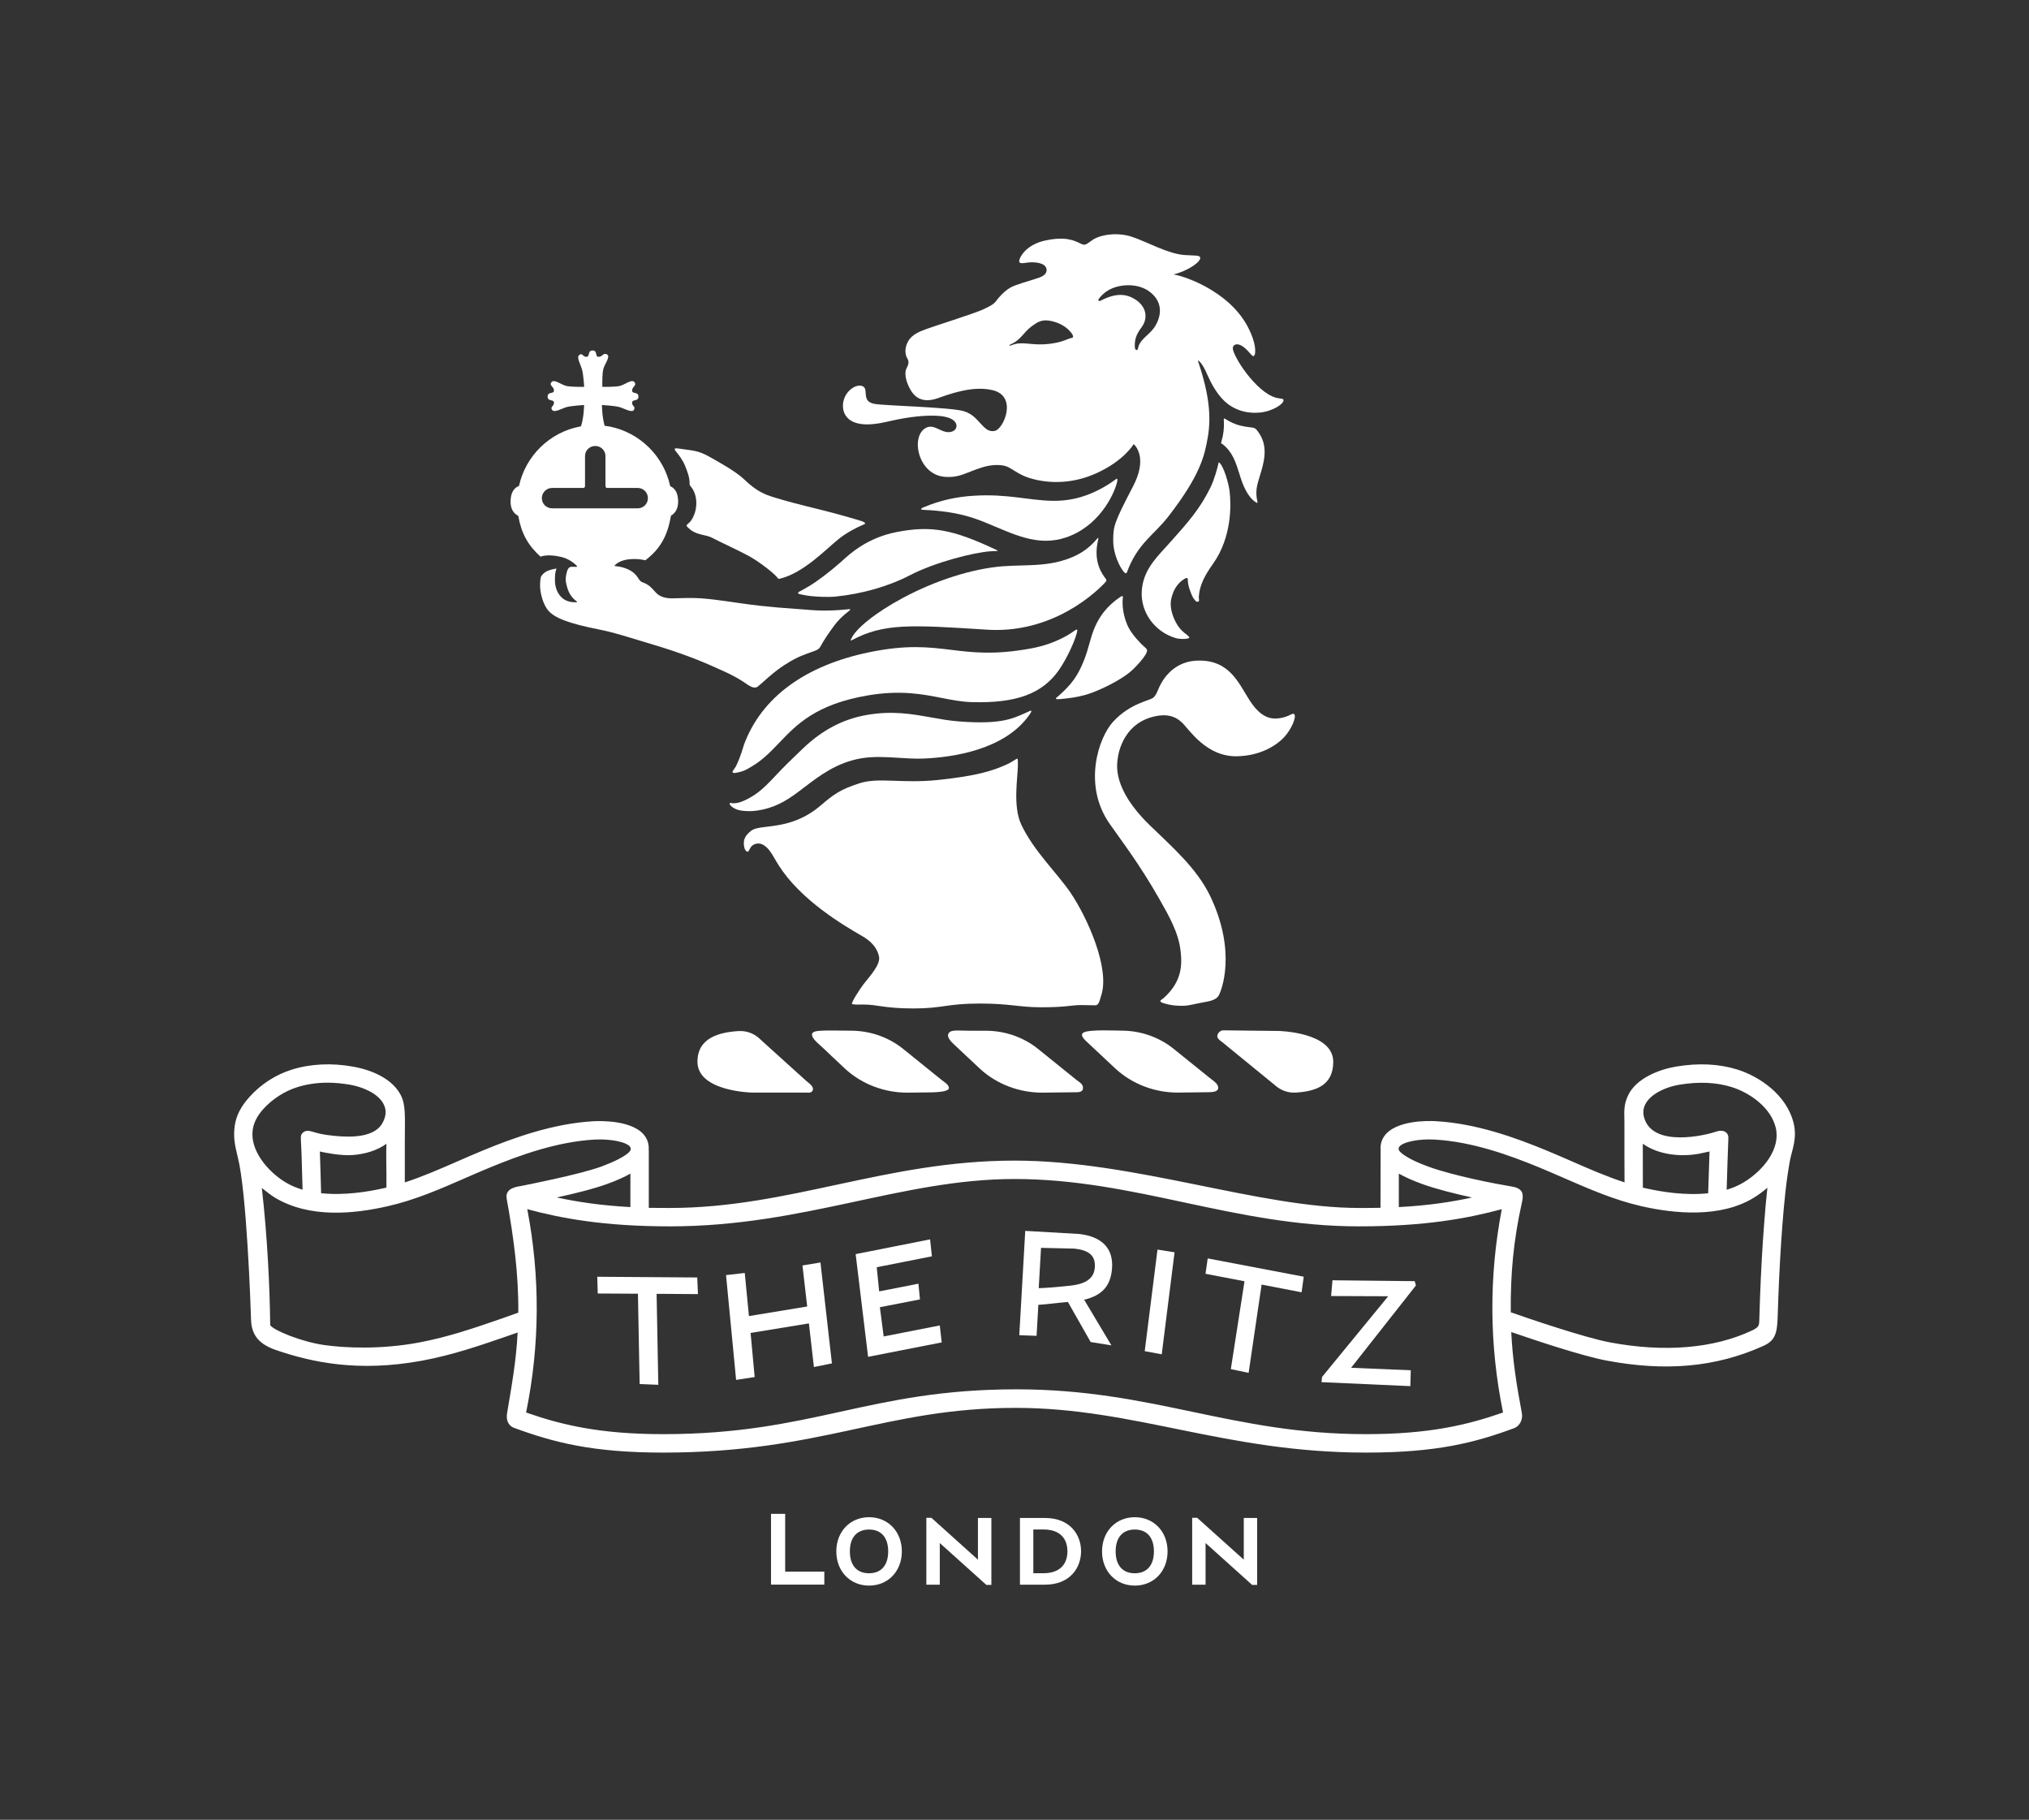 <?xml version="1.0" encoding="utf-8"?>
<!-- Generator: Adobe Illustrator 27.7.0, SVG Export Plug-In . SVG Version: 6.00 Build 0)  -->
<svg version="1.1" id="Layer_1" xmlns="http://www.w3.org/2000/svg" xmlns:xlink="http://www.w3.org/1999/xlink" x="0px" y="0px"
	 viewBox="0 0 368.5 330.43" style="enable-background:new 0 0 368.5 330.43;" xml:space="preserve">
<rect x="0" y="0" width="368.5" height="330.43" fill="#333333" stroke="none"/>
<style type="text/css">
	.st0{fill:#FFFFFF;}
</style>
<g>
	<polygon class="st0" points="177.61,283.2 169.2,275.64 169.16,275.6 168.24,275.6 168.24,287.74 170.68,287.74 170.68,280.18 
		179.09,287.74 179.13,287.78 180.05,287.78 180.05,275.63 177.61,275.63 	"/>
	<path class="st0" d="M189.8,275.63h-4.56v12.11h4.56c4.52,0,6.54-3.05,6.54-6.07C196.34,278.67,194.32,275.63,189.8,275.63z
		 M193.86,281.68c0,2.53-1.58,3.98-4.33,3.98h-1.86v-7.94h1.86C192.28,277.72,193.86,279.16,193.86,281.68z"/>
	<path class="st0" d="M206.1,275.49c-3.45,0-5.95,2.61-5.95,6.21c0,3.6,2.5,6.21,5.95,6.21c3.45,0,5.95-2.61,5.95-6.21
		C212.05,278.1,209.55,275.49,206.1,275.49z M209.57,281.7c0,2.52-1.27,3.97-3.48,3.97c-2.21,0-3.47-1.45-3.47-3.97
		c0-2.52,1.27-3.97,3.47-3.97C208.31,277.73,209.57,279.18,209.57,281.7z"/>
	<polygon class="st0" points="225.89,283.2 217.47,275.64 217.43,275.6 216.52,275.6 216.52,287.74 218.95,287.74 218.95,280.18 
		227.36,287.74 227.4,287.78 228.32,287.78 228.32,275.63 225.89,275.63 	"/>
	<polygon class="st0" points="142.6,274.88 140.03,274.88 140.03,287.73 149.71,287.73 149.71,285.37 142.6,285.37 	"/>
	<path class="st0" d="M157.84,275.49c-3.45,0-5.95,2.61-5.95,6.21c0,3.6,2.5,6.21,5.95,6.21s5.95-2.61,5.95-6.21
		C163.79,278.1,161.28,275.49,157.84,275.49z M161.31,281.7c0,2.52-1.27,3.97-3.48,3.97c-2.21,0-3.48-1.45-3.48-3.97
		c0-2.52,1.27-3.97,3.48-3.97C160.05,277.73,161.31,279.18,161.31,281.7z"/>
	<path class="st0" d="M325.77,204.02c-1.24-5.25-6.28-8.57-10.22-9.81c-3.32-1.04-7.07-1.23-11.16-0.54c-2.98,0.5-7.2,2.08-8.69,5.2
		c-0.9,1.88-0.68,3.18-0.68,4.82c0,2.36,0,9.88,0.02,11c-3.26-1.06-6.41-2.43-9.69-3.87c-1.52-0.66-3.08-1.35-4.65-1.99
		c-5.42-2.23-12.6-4.85-19.96-5.25c-1.21-0.07-7.35-0.25-9.39,2.8c-0.31,0.46-0.7,1.29-0.61,2.41l-0.02,10.52
		c-1.23,0.03-2.52,0.03-3.86,0.03c-18.31,0-40.67-8.6-62.61-8.6c-23.37,0-40.85,8.6-62.6,8.6c-1.33,0-2.6,0-3.82-0.02v-10.52h-0.02
		c0.09-1.12-0.3-1.94-0.61-2.41c-2.04-3.04-8.18-2.86-9.39-2.8c-7.37,0.41-14.54,3.02-19.96,5.25c-1.57,0.64-3.14,1.33-4.65,1.99
		c-3.28,1.43-6.42,2.81-9.68,3.87l0-7.21c0-4.57,0.23-6.74-0.72-8.61c-1.46-2.88-5.01-4.54-8.62-5.19
		c-3.93-0.72-7.79-0.53-11.18,0.53c-2.95,0.93-5.61,2.64-7.69,4.96c-1.53,1.7-2.43,3.36-2.69,5.31c-0.24,1.84-0.04,3.24,0.57,5.65
		c1.61,6.31,2.34,27.17,2.4,29.41c0.07,2.37,0.94,4.36,4.5,5.58c6.5,2.22,14.95,4.09,26.61,1.93c5.58-1.04,10.48-2.74,15.67-4.53
		l1.64-0.58c-0.25,5.1-1.06,9.56-1.92,14.68c-0.25,1.48,0.46,2.34,1.25,2.63c7.2,2.65,14.28,4.5,27.06,4.5
		c28.86,0,40.25-8.12,64.05-8.12c21.73,0,38.05,8.12,63.65,8.12c12.77,0,19.71-1.78,26.91-4.44c0.78-0.29,1.65-1.3,1.37-2.81
		c-0.96-5.13-1.66-9.51-1.91-14.64c3.97,1.37,12.8,4.34,17.36,5.19c10.53,1.97,19.69,1.27,28.42-2.67c2.09-0.94,2.51-2.21,2.6-5.18
		c0.04-1.41,0.07-2.08,0.12-3.48c0.19-5,0.44-9.38,0.75-13.39c0.33-4.2,0.69-7.97,1.39-11.74
		C325.47,208.79,326.41,206.73,325.77,204.02z M70.18,213.28l0,2.31v0.05c-0.19,0.04-0.38,0.09-0.58,0.13
		c-2.79,0.63-7.12,1.33-11.28,0.89c-0.07-2.06-0.15-5.89-0.22-7.37c-0.01-0.15-0.01-0.2-0.01-0.2c0.95,0.21,3.77,0.8,5.97,0.64
		c2.31-0.17,4.56-0.89,6.12-2.05C70.11,209.02,70.18,212.14,70.18,213.28z M45.89,205.19c0.21-1.61,1.15-2.95,1.9-3.78
		c1.66-1.84,3.86-3.27,6.21-4.01c1.71-0.54,3.58-0.81,5.52-0.81c1.32,0,2.68,0.14,4.05,0.37c2.1,0.36,4.99,1.47,6.05,3.43
		c0.67,1.24,0.45,2.28-0.06,3.35c-1.31,2.7-5.38,2.86-8.89,2.5c-2.23-0.23-2.91-0.45-3.95-0.76c-0.74-0.22-1.38-0.28-1.89,0.39
		c-0.18,0.23-0.21,0.47-0.18,1.14c0.03,0.7,0.06,1.51,0.11,2.44c0.06,1.29,0.13,4.84,0.19,6.57c-1.12-0.33-2.2-0.78-3.18-1.39
		C48.6,212.68,45.4,208.89,45.89,205.19z M92.02,217.65c1.26,6.94,2.18,13.75,2.11,20.69l-2.84,1.02c-5.07,1.75-9.86,3.41-15.2,4.41
		c-6.96,1.3-13.44,0.99-17.19,0.46c-4.22-0.6-9.24-2.69-9.83-3.61c-0.06-6.56-0.51-16.21-1.52-24.91c0.51,0.4,1.63,1.3,2.32,1.72
		c6.4,3.87,14.53,2.95,20.47,1.61c5.03-1.13,9.69-3.17,14.2-5.15c1.5-0.65,3.05-1.33,4.59-1.96c5.18-2.13,12.01-4.63,18.87-5.01
		c2.89-0.16,5.85,0.45,6.43,1.32c0.11,0.16,0.16,0.38,0.09,0.57c-0.19,0.54-1.27,1.14-1.53,1.3c-0.27,0.16-0.54,0.31-0.82,0.45
		c-0.36,0.18-0.72,0.35-1.09,0.51c-0.46,0.2-0.93,0.39-1.4,0.57c-0.17,0.06-0.33,0.13-0.5,0.19c-3.96,1.45-13.82,3.37-14.46,3.5
		C94.09,215.46,91.65,215.64,92.02,217.65z M114.49,213.1v6.08c-5.34-0.29-9.63-0.94-13.37-1.75c3.25-0.7,6.77-1.58,9.21-2.47
		C112.11,214.31,113.47,213.69,114.49,213.1z M248.07,260.41c-24.45,0-38.6-8.14-63.46-8.14c-26.94,0-36.96,8.14-64.16,8.14
		c-11.48,0-18.43-1.67-24.9-3.93c2.5-12.26,2.57-24.66,0.21-36.92c6.22,1.68,14.02,3.12,25.92,3.12c24.33,0,42.05-8.6,62.58-8.6
		c21.98,0,39.9,8.6,62.58,8.6c11.89,0,19.69-1.44,25.91-3.12c-2.36,12.27-2.28,24.66,0.23,36.92
		C266.5,258.74,259.55,260.41,248.07,260.41z M254.05,219.18v-6.08c1.02,0.58,2.38,1.21,4.16,1.86c2.58,0.94,6.04,1.8,9.13,2.48
		C263.63,218.25,259.36,218.9,254.05,219.18z M320.41,222.07c-0.32,4.05-0.57,8.47-0.76,13.51c-0.06,1.42-0.1,2.84-0.14,4.26
		c-0.03,0.87-0.1,1.18-1.41,1.79c-6.93,3.23-15.8,3.96-25.64,2.13c-4.82-0.9-15.15-4.46-18.08-5.48
		c-0.06-6.92,0.48-12.99,2.01-19.86c0.13-0.58,0.27-1.3,0.03-1.91c-0.36-0.88-1.75-1.04-1.85-1.06c-2.95-0.49-10.63-1.96-15.19-3.63
		c-3.91-1.43-4.9-2.49-5.09-2.67c-0.12-0.12-0.22-0.26-0.26-0.41c-0.06-0.26,0.06-0.45,0.1-0.5c0.59-0.88,3.53-1.49,6.43-1.32
		c6.86,0.38,13.69,2.88,18.87,5.01c1.53,0.63,3.09,1.31,4.58,1.96c4.51,1.97,9.18,4.01,14.2,5.15c5.93,1.34,14.27,2.15,20.31-1.56
		c0.83-0.51,1.67-1.12,2.47-1.81C320.75,217.78,320.57,219.91,320.41,222.07z M298.36,207.68c2.81,1.99,6.81,2.43,10.16,1.82
		c0.22-0.04,1.08-0.23,1.96-0.42c-0.07,2.13-0.17,5.05-0.25,7.59c-4.16,0.44-8.49-0.26-11.28-0.89c-0.19-0.04-0.38-0.09-0.58-0.13
		C298.36,213.79,298.36,210.49,298.36,207.68z M316.77,214.64c-0.98,0.6-2.05,1.06-3.18,1.39c0.11-3.29,0.18-6.26,0.26-8.03
		c0.03-0.54,0.03-1.12,0.05-1.34c0.07-0.87-0.73-1.73-2.33-1.15c-1.47,0.53-11.38,3.03-12.97-2.58c-0.96-3.39,3.23-5.43,6.34-5.96
		c3.56-0.6,6.79-0.46,9.6,0.43c3.35,1.06,7.11,3.75,7.97,7.39C323.41,208.6,320.28,212.48,316.77,214.64z"/>
	<polygon class="st0" points="108.47,231.83 108.56,234.87 115.86,234.91 116.17,251.31 119.56,251.45 119.25,234.93 126.76,234.98 
		126.63,231.96 	"/>
	<polygon class="st0" points="145.74,229.78 146.6,237.23 136.02,238.97 135.26,231.14 131.86,231.53 133.69,250.56 137.06,250.04 
		136.32,242.03 146.91,240.3 147.82,248.22 151.09,247.56 149.01,229.24 	"/>
	<polygon class="st0" points="160.49,242.67 159.8,237.36 167.08,235.94 166.8,233.09 159.67,234.49 159.23,230.1 169.25,228.12 
		168.92,225.04 155.4,227.72 157.66,246.37 171.03,243.75 170.68,240.67 	"/>
	<path class="st0" d="M195.99,224.06l-9.79-0.56l-1.08,18.94l3.14,0.12l0.32-5.63c1.34-0.07,3.6-0.38,5.37-0.52l4.13,7.27l3.77,0.61
		l-4.95-8.29c3.33-0.79,4.77-2.55,5.05-5.52C202.32,226.6,200.01,224.51,195.99,224.06z M198.83,230.21
		c-0.17,1.84-1.47,2.91-4.48,3.24c-2.07,0.23-4.61,0.44-5.7,0.45l0.42-7.32l6.04,0.14C197.53,226.98,199.05,227.82,198.83,230.21z"
		/>
	<polygon class="st0" points="207.9,245.34 210.99,245.91 213.32,227.39 210.22,226.9 	"/>
	<polygon class="st0" points="218.94,231.29 226.02,232.65 223.54,248.6 226.77,249.28 229.13,233.25 236.39,234.65 236.78,231.82 
		219.34,228.5 	"/>
	<polygon class="st0" points="256.94,232.63 242,232.47 241.75,235.33 252.12,235.37 240.1,250.03 240.01,250.97 256.14,251.69 
		256.22,248.81 245.38,248.36 257.15,233.42 	"/>
	<path class="st0" d="M221.78,80.45c0.01,0.08,0.08,0.1,0.12,0.12c0.06,0.03,0.13,0.07,0.18,0.11c1.78,1.4,2.39,3.36,2.98,5.25
		c0.32,1.04,0.66,2.12,1.19,3.1c0.81,1.49,1.51,1.96,1.81,2.16c0.2,0.13,0.27,0.13,0.28,0.13c0.01-0.01,0.02-0.02,0.03-0.05
		c0.02-0.07-0.01-0.25-0.05-0.42c-0.03-0.13-0.06-0.28-0.08-0.44c-0.19-1.51,0.06-2.31,0.59-4.07l0.18-0.59
		c0.89-2.94,1.11-5.36-0.74-7.64c-0.09-0.11-0.19-0.22-0.31-0.3c-0.16-0.1-0.36-0.16-0.64-0.19c-1.99-0.21-3.13-0.56-4.51-1.38
		c-0.11-0.07-0.4-0.3-0.5-0.24c-0.09,0.06-0.05,0.29-0.04,0.39c0.08,1.26-0.06,2.49-0.44,3.78
		C221.81,80.32,221.77,80.37,221.78,80.45z"/>
	<path class="st0" d="M162.84,96.61c-5.27,1.02-8.43,3.9-9.78,5.13c-0.12,0.11-0.22,0.2-0.31,0.28c-2.09,1.85-4.42,3.61-5.94,4.49
		l-0.24,0.14c-0.28,0.17-0.63,0.37-1.38,0.77c-0.06,0.03-0.24,0.07-0.24,0.27c0,0.2,0.59,0.25,0.86,0.31
		c1.47,0.35,4.47,0.47,5.9,0.33c4.86-0.49,9.66-1.86,13.51-3.86c4.64-2.41,11.68-4.17,14.69-4.37c0.28-0.02,0.51-0.03,0.7-0.03
		c0.28-0.01,0.58-0.02,0.62-0.07c-0.02-0.04-0.22-0.13-0.38-0.2C172.95,96.08,169.08,95.4,162.84,96.61z"/>
	<path class="st0" d="M226.96,127.18c-2.01-3.11-3.66-7.5-9.64-7.22c-4.82,0.22-6.62,4.39-6.91,5.1c-0.24,0.56-0.48,1.23-0.97,1.63
		c-0.68,0.55-4.19,1.01-7.27,4.35c-2.67,2.89-5.54,11.49-0.67,18.5c2.12,3.05,5.44,7.31,9.15,13.86c1.63,2.88,3.35,5.85,3.75,9.15
		c0.32,2.63,0.3,5.68-3.08,8.69c-0.1,0.09-0.54,0.36-0.58,0.49c-0.03,0.09,0.08,0.25,0.4,0.36c0.44,0.15,1.57,0.56,3.67,0.54
		c1.3-0.02,1.89-0.32,4.34-0.74c1.78-0.3,2.1-1,2.17-1.11c0.51-0.83,3.31-7.88-1.48-17.97c-2.46-5.18-7.08-9.12-11.14-13.08
		c-6.7-6.55-5.83-10.9-5.72-11.89c0.14-1.29,1.09-6.07,5.97-7.56c2.8-0.85,4.49-0.26,5.74,0.94c1.3,1.24,4.37,6.21,9.97,6.1
		c4.19-0.08,7.14-1.91,8.63-3.54c1.28-1.41,2.2-3.62,1.77-4.09c-0.31-0.34-0.77,0.39-2.54,0.7
		C230.76,130.68,228.97,130.29,226.96,127.18z"/>
	<path class="st0" d="M135.12,135.21c-0.05,0.14-0.11,0.34-0.18,0.59c-0.23,0.82-1.03,3.1-1.54,3.75c-0.31,0.41-0.4,0.55-0.34,0.66
		c0.13,0.22,0.34,0.17,0.99,0.04c1.01-0.21,1.4-0.44,2.25-0.94l0.14-0.08c2.07-1.21,3.54-2.75,5.1-4.38
		c3.12-3.27,6.65-6.98,16.08-8.58c5.95-1.01,9.94-0.22,13.46,0.47c1.85,0.36,3.59,0.7,5.42,0.75c8.07,0.23,12.79-1.52,15.79-5.79
		c1.56-2.21,3.22-5.93,3.37-7.23c0.01-0.07-0.02-0.13-0.08-0.15c-0.09-0.03-0.25,0.07-0.53,0.27c-0.42,0.3-3.15,2.31-7.84,3.16
		c-6.6,1.21-10.59,0.72-14.45,0.25c-4.12-0.5-8.01-0.97-14.83,0.42C146.21,120.83,138.31,126.63,135.12,135.21z"/>
	<path class="st0" d="M158.27,77.03c1.12-0.08,2.23-0.31,3.32-0.56c3.25-0.76,6.67-1.16,9.02-0.94c3.16,0.28,3.29,1.69,3,2.26
		c-0.29,0.57-1.07,0.77-1.79,0.64c-1.23-0.22-2.36-1.43-3.66-0.74c-2.86,1.51-1.46,8.6,3.53,8.9c2.75,0.16,3.67-0.8,6.78-1.75
		c1.26-0.38,2.64-0.54,3.94-0.27c1.19,0.25,2.37,1.57,4.62,2.25c2.5,0.76,7.06,1.42,12.18-0.93c5-2.29,6.69-5.26,6.69-5.26
		c0.6,0.57,2.39,2.85-0.1,7.64c-3.5,6.72-3.61,7.27-3.62,9.84c-0.01,2.64,1.3,5.03,1.96,5.77c0.09,0.1,0.21,0.23,0.35,0.21
		c0.06-0.01,0.13-0.04,0.16-0.13c1.96-5.33,4.85-6.7,7.58-10.23c5.82-7.52,6.55-11.04,7.12-14.32c0.63-3.59,0.31-7.64-1.71-13.66
		c-0.07-0.2-0.07-0.25-0.06-0.27c0.04-0.06,0.27,0.16,0.31,0.2c0.3,0.29,0.79,0.96,1.46,2.53c0.58,1.34,1.62,3.25,2.92,4.51
		c1.73,1.68,4.02,2.42,6.54,2.19c2.31-0.21,4.43-1.6,4.29-2.29c-0.06-0.31-0.51-0.18-1.31-0.39c-3.77-1.01-7.99-7.79-7.89-9.03
		c0.02-0.25,0.13-0.48,0.37-0.59c0.78-0.36,1.75,0.43,2.48,1.24c0.24,0.27,0.75,0.9,0.92,0.81c0.26-0.13,0.28-0.53,0.29-0.78
		c0.09-2.01-1.33-4.67-2.05-5.74c-0.37-0.55-1.77-2.68-4.67-4.68c-4.24-2.93-7.87-3.6-8.1-3.64c2.67-0.63,5.13-2.39,4.82-3.11
		c-0.16-0.37-0.95-0.29-2.75-0.4c-3.03-0.18-6.77-2.35-9.59-3.3c-2.82-0.95-5.98-0.35-7.3,0.63c-1.26,0.93-1.35,0.95-2.19,0.53
		c-2.14-1.1-3.99-0.93-5.95-0.57c-4.04,0.73-5.19,3.43-5.06,3.91c0.15,0.58,1.14,0.07,2.53,0.12c1.66,0.05,2.39,0.65,2.43,1.3
		c0.06,1.13-1.27,1.45-1.89,1.66c-1.43,0.48-3.81,1.11-4.69,1.63c-1.19,0.7-2.13,1.81-2.55,2.39c-0.46,0.63-1.14,1.01-2.62,1.67
		c-1.57,0.7-8.79,2.98-10.02,3.44c-1.23,0.46-2.68,0.98-3.4,2.29c-0.72,1.31-0.43,2.38-0.29,2.76c0.14,0.38,0.73,0.82,0.07,2.01
		c-0.66,1.2,0.12,3.05,0.7,4.05c0.55,0.94,1.85,2.6,5.03,1.44c3.86-1.41,6.99-2.08,9.82-1.43c4.64,1.07,2.04,7.07,0.44,7.4
		c-1.54,0.32-2.22-1.1-3.61-2.4c-0.51-0.48-1.17-0.92-2.03-1.18c-2.51-0.74-14.52-0.99-16.19-1.32c-1.67-0.32-1.57-1.23-1.67-2.44
		c-0.1-1.21-1.89-1.23-3.18,0.29c-1.03,1.21-1.28,3.21-0.26,4.47C154.78,76.97,156.69,77.15,158.27,77.03z M199.6,54.23
		c0.36-0.52,1.33-1.58,2.95-2.08c1.99-0.62,5.18-0.64,7.13,1.65c1.88,2.2,0.61,4.81-0.15,5.81c-0.96,1.27-2.39,2-2.77,3.34
		c-0.06,0.22-0.11,0.56-0.26,0.6c-0.22,0.05-0.39-0.13-0.4-0.65c-0.03-1.23,0.22-2.13,1.22-3.46c1.27-1.72,0.82-3.69-0.9-4.91
		c-1.85-1.3-3.78-1.32-6.42,0.01c-0.12,0.06-0.36,0.2-0.48,0.05C199.4,54.46,199.6,54.23,199.6,54.23z M183.56,62.52
		c1-0.45,1.48-0.85,2.82-2.38c0.49-0.55,1.22-1.1,1.91-1.51c0.79-0.46,1.52-0.51,2.18-0.42c1.49,0.21,2.99,0.9,3.97,2.07
		c0.2,0.24,0.52,0.63,0.43,0.93c-0.06,0.2-0.43,0.14-0.9,0.35c-0.71,0.31-1.78,0.71-3.62,0.9c-3.21,0.34-4.57-0.6-6.64,0.22
		c-0.24,0.09-0.35,0.11-0.37,0.05C183.3,62.67,183.38,62.6,183.56,62.52z"/>
	<path class="st0" d="M154.67,116.26c5.84-3.11,10.62-2.82,24.67-1.92c0.54,0.03,1.08,0.05,1.6,0.05c12.23,0,19.8-8.65,19.89-8.76
		c0.09-0.12,0.11-0.16,0.11-0.27c0-0.09-0.08-0.22-0.08-0.22c-0.66-0.86-2.43-3.15-1.39-7.24c0.01-0.04,0.02-0.12,0.01-0.17
		c-0.03-0.12-0.12-0.04-0.21,0.07c-1.62,1.97-3.59,3.21-6.38,4.02c-2.53,0.73-5.07,0.79-7.52,0.86c-1.08,0.03-2.19,0.06-3.27,0.14
		c-5.51,0.45-12.1,2.53-18.07,5.72c-5.04,2.69-8.83,5.74-9.51,7.64c-0.01,0.03-0.03,0.07,0.01,0.12
		C154.59,116.33,154.65,116.28,154.67,116.26z"/>
	<path class="st0" d="M168.92,92.64c3.19,0.24,5.45,0.65,7.81,1.41c1.39,0.46,2.79,1.05,4.13,1.62c4.79,2.02,9.31,3.94,14.74,1.05
		c5.28-2.82,7.25-8.47,7.33-9.5c0.03-0.28-0.08-0.34-0.17-0.27c-0.47,0.34-1.34,0.97-2.45,1.59c-5.49,3.05-9.51,2.54-14.16,1.95
		c-2.06-0.26-4.33-0.55-6.95-0.55c-0.73,0-1.49,0.02-2.28,0.07c-3.23,0.18-6.3,0.88-9.14,2.09c-0.52,0.22-0.51,0.31-0.5,0.38
		c0.07,0.09,0.64,0.11,1.01,0.13C168.49,92.61,168.71,92.62,168.92,92.64z"/>
	<path class="st0" d="M221.34,83.95c-0.01,0.02-0.02,0.06-0.03,0.11c-0.19,0.89-0.75,2.98-1.49,4.49c-1.89,3.86-4.13,6.36-6.95,9.53
		l-0.19,0.21c-0.32,0.36-0.64,0.71-0.96,1.06c-2.13,2.32-4.14,4.51-4.36,7.99c-0.23,3.83,2.36,7.41,6.17,8.52
		c0.87,0.25,2.39,0.2,2.47-0.09c0.05-0.17-0.78-0.77-0.97-0.92c-0.57-0.46-1.06-1.07-1.46-1.82c-0.78-1.45-1.11-3-0.88-4.14
		c0.52-2.58,1.94-3.47,2.4-3.76l0.08-0.05c0.13-0.09,0.31-0.18,0.44-0.1c0.09,0.05,0.13,0.15,0.12,0.28
		c-0.06,1.14,0.85,3.19,1.06,3.42c0.24,0.26,0.38,0.63,0.76,0.58c0.38-0.05,0.15-0.54,0.17-0.82c0.12-2.25,1.15-4.03,2.62-6.12
		c3.43-4.87,3.24-10.72,2.99-13.01c-0.15-1.47-1.12-4.8-1.93-5.34C221.39,83.98,221.36,83.96,221.34,83.95z"/>
	<path class="st0" d="M203.88,108.25c-0.05-0.04-0.11-0.04-0.27,0.06c-0.17,0.11-2.21,1.34-3.69,3.58c-1.16,1.76-1.6,3.31-2.06,4.94
		c-0.27,0.97-0.55,1.97-1,3.09c-1.11,2.78-2.18,4.28-4.58,6.42c-0.11,0.1-0.22,0.19-0.32,0.26c-0.12,0.1-0.21,0.17-0.17,0.27
		c0.04,0.1,0.24,0.1,0.59,0.08c3.88-0.3,5.7-1,7.67-1.89c1.92-0.86,4.43-2.24,5.74-3.53c1.54-1.52,2.54-2.85,2.54-3.4
		c0-0.23-0.12-0.35-0.47-0.66c-0.16-0.14-0.36-0.32-0.59-0.55c-1.27-1.3-2.1-2.43-2.54-3.46c-1.03-2.42-0.87-4.48-0.8-5.05
		C203.92,108.39,203.94,108.29,203.88,108.25z"/>
	<path class="st0" d="M132.75,145.82c-0.12-0.01-0.22-0.05-0.24,0.05c-0.06,0.33,0.78,1.1,2.02,1.3c2.78,0.44,5.67-0.44,7.76-1.6
		c1.32-0.73,2.57-1.68,3.89-2.69c2.7-2.06,5.77-4.39,10.13-5.17c2.29-0.4,4.61-0.25,6.86-0.11c1.48,0.1,3,0.19,4.51,0.14
		c5.32-0.22,14.91-1.56,19.36-8.07c0.21-0.3,0.32-0.51,0.25-0.6c-0.07-0.08-0.19,0.01-0.41,0.1l-0.51,0.23
		c-2.55,1.16-4.75,2.16-12.14,1.6c-1.77-0.13-3.47-0.44-5.11-0.73c-3.48-0.62-7.08-1.27-11.76-0.44c-4.3,0.76-8.08,2.76-11.57,6.11
		c-0.9,0.86-1.81,1.74-2.69,2.6c-3.16,3.08-4.48,5.2-7.77,6.75C133.77,146.04,132.99,145.83,132.75,145.82z"/>
	<path class="st0" d="M154.77,182.33c0.59,0.13,1.44,0.07,2.02,0.07c2.68,0,3.68,0.71,9.2,0.71c5.26,0,5.92-0.89,12-0.89
		c5.42,0,7.09,0.68,11.16,0.68c4.53,0,5.42-0.4,7.13-0.4c0.94,0,1.82,0.04,2.67,0.04c0.69,0,0.85-1.2,1.04-1.76
		c1.65-4.91-2.49-14.13-5.54-18.65c-2.34-3.47-6.78-7.68-8.99-12.45c-1.55-3.34-0.6-8.63-0.6-10.59c0-0.58,0.04-1.28-0.1-1.34
		c-0.11-0.04-0.96,0.64-1.97,1.08c-2.59,1.15-5.3,2.04-12.37,2.79c-6.6,0.7-10.82-0.53-14.34,0.61c-3.46,1.13-4.56,1.92-7.06,4.05
		c-5.53,4.72-10.93,3.25-12.6,4.57c-1.2,0.94-1.42,1.7-1.3,2.72c0.06,0.55,0.34,1.13,0.72,1.07c0.2-0.03,0.28-0.65,0.77-1.08
		c0.49-0.43,1.36-0.59,2.13-0.08c1.62,1.08,1.74,2.72,4.28,5.85c4.89,6.02,12.78,10.12,13.95,10.87c1.31,0.84,2.32,1.91,2.67,3.44
		c0.34,1.49-1.63,3.56-2.78,5.04C156.25,179.46,154.41,182.25,154.77,182.33z"/>
	<path class="st0" d="M124.38,84.48c0.42,1.04,0.91,2.25,0.86,3.38c-0.01,0.12,0.03,0.24,0.11,0.34c0.26,0.33,1.23,1.35,1.1,3.55
		c-0.08,1.32-0.67,2.56-1.2,3.08c-0.25,0.25-0.53,0.44-0.56,0.58c-0.02,0.11,0.21,0.36,0.64,0.72c1.3,1.08,2.93,0.93,4.04,1.54
		c1.36,0.74,4.92,2.32,6.98,3.49c1.62,0.92,4.37,3.02,4.9,3.81c0.13,0.19,0.27,0.13,0.42,0.1c4.37-1.06,8.51-5.53,10.81-7.33
		c1.39-1.08,3.26-2.04,4.25-2.44c0.18-0.07,0.4-0.16,0.39-0.26c-0.01-0.15-0.35-0.32-0.64-0.42c-0.51-0.17-4.14-1.25-7.32-2.03
		c-3.55-0.87-6.64-1.67-8.42-2.23c-1.86-0.58-3.27-1.08-5.68-3.4c-1.43-1.37-4.89-3.28-6.25-4.04c-2.13-1.19-3.03-1.08-5.37-1.45
		c-0.28-0.04-0.44-0.06-0.66-0.06c-0.35,0-0.35,0.2,0.18,0.81C123.17,82.47,124.01,83.55,124.38,84.48z"/>
	<path class="st0" d="M94.13,93.67c0.55,3.17,1.75,5.34,4.04,7.41c0,0,1.24-0.58,3.85,0.07c1.72,0.43,2.8,1.66,2.8,1.66
		c0.04,0.2-0.52,0.1-0.94,0.1c-0.47,0-0.63,0.23-0.8,0.57c-0.12,0.23-0.45,1.38-0.29,2.26c0.22,1.12,0.6,2.48,1.88,3.41
		c0.02,0.02,0.14,0.05,0.13,0.13c-0.01,0.08-0.11,0.07-0.15,0.07c-3.12,0.17-3.85-2.63-3.86-3.75c-0.01-0.97,0.01-1.56,0.22-2.2
		c0.02-0.05,0.05-0.11,0.03-0.14c-0.01-0.02-0.06-0.02-0.11-0.01c-0.27,0.06-1.24,0.22-1.81,0.58c-0.34,0.21-0.81,0.64-0.91,1.03
		c-0.1,0.41-0.19,1.57-0.06,2.38c0.25,1.61,0.78,2.79,1.32,3.49c1.11,1.45,3.83,2.49,9.43,3.59c2.83,0.56,5.61,1.51,8.37,2.32
		c3.98,1.16,8.39,2.63,12.25,4.38c2.11,0.96,3.27,1.39,5.26,2.63c0.84,0.52,2.06,1.65,2.86,1c1.65-1.34,3.57-3.49,7.32-5.31
		c0.62-0.3,2.17-0.87,3.14-1.21c0.51-0.18,0.75-0.45,0.9-0.73c0.68-1.27,1.71-2.75,2.57-3.89c1.31-1.75,2.85-2.66,2.84-2.79
		c0-0.15-0.1-0.12-0.27-0.1c-4.82,0.51-6.94,0.1-9.8-0.08c-2.1-0.14-4.16-0.31-6.23-0.54c-0.66-0.07-1.33-0.15-2-0.24
		c-2.79-0.36-6.02-0.93-8.83-1.12c-1.64-0.11-3.28-0.05-4.93,0c-1.21,0.04-2.49-0.13-3.36-1.18c-0.88-1.04-1.39-1.35-1.96-1.6
		c-0.12-0.06-0.26-0.08-0.38-0.14c-0.46-0.2-0.68-0.65-0.85-0.91c-0.78-1.17-2.07-1.68-3.4-1.94c-0.26-0.05-0.79-0.05-0.8-0.15
		c0,0,0.66-0.9,2.43-1.14c1.79-0.24,3.17,0.16,3.17,0.16c2.78-2.12,4.05-4.52,4.66-8.11c0.71-0.41,1.35-1.18,1.3-2.74
		c-0.06-1.62-0.73-2.31-1.44-2.61c-1.16-5.42-5.46-9.69-10.9-10.81c0,0-0.08-0.03-0.55-0.09l-0.46-0.07
		c-0.47-1.64-0.49-3.77-0.49-3.77s2.13,0.12,3.09,0.35c0.93,0.24,2.4,1.17,2.73,0.52c0.34-0.69-0.34-0.58-0.34-1.28
		c0-0.72,1.15-0.14,1.15-1.12c0-0.97-1.15-0.38-1.15-1.11c0-0.7,0.9-0.88,0.44-1.5c-0.49-0.68-1.81,0.54-2.82,0.71
		c-0.6,0.1-1.71,0.15-3.03,0.13v-0.04c-0.01-1.33,0.03-2.43,0.14-3c0.17-1.03,1.44-2.44,0.71-2.85c-0.68-0.37-0.8,0.44-1.52,0.44
		c-0.71,0-0.13-1.15-1.09-1.15c-0.99,0-0.42,1.15-1.13,1.15c-0.7,0-0.67-0.76-1.28-0.35c-0.61,0.39,0.28,1.79,0.51,2.76
		c0.24,0.94,0.37,3.06,0.37,3.06l-0.09-0.02c-1.34,0.02-2.41-0.03-3.01-0.13c-1.02-0.17-2.35-1.38-2.85-0.71
		c-0.47,0.62,0.46,0.8,0.46,1.5c0,0.72-1.15,0.14-1.15,1.11c0,0.98,1.15,0.4,1.15,1.12c0,0.7-0.73,0.66-0.35,1.28
		c0.4,0.64,1.79-0.28,2.75-0.52c0.95-0.23,3.07-0.35,3.07-0.35s-0.02,2.28-0.57,3.88c-0.09,0.01-0.17,0.02-0.17,0.02
		c-5.52,1.06-9.89,5.33-11.08,10.8c-0.73,0.27-1.46,0.95-1.53,2.65C92.67,92.51,93.38,93.3,94.13,93.67z M100.27,88.6h5.69
		c0.13,0,0.29-0.11,0.29-0.38v-5.41c0-1.02,0.82-1.83,1.86-1.83c1.02,0,1.85,0.81,1.85,1.83v5.41c0,0.22,0.13,0.38,0.29,0.38h5.58
		c1.02,0,1.84,0.83,1.84,1.86c0,1.02-0.82,1.84-1.84,1.84h-15.56c-1.03,0-1.86-0.82-1.86-1.84C98.41,89.44,99.24,88.6,100.27,88.6z"
		/>
	<path class="st0" d="M148.87,189.73c0.72,0.63,1.41,1.32,2.11,1.98c0.86,0.81,1.73,1.62,2.59,2.43c3.01,2.73,7.03,4.26,11.21,4.26
		c1.11-0.02,2.21-0.03,3.31-0.04c0.75-0.01,4.35,0.06,4.25-0.84c-0.07-0.6-0.8-1.01-1.25-1.37c-0.5-0.4-1-0.81-1.51-1.21
		c-1.29-1.04-2.58-2.08-3.86-3.12c-0.56-0.45-1.12-0.91-1.69-1.36c-2.65-2.14-6.01-3.31-9.5-3.31c-1.15,0-4.6-0.08-5.37,0
		c-0.51,0.06-1.69,0.02-1.69,0.73C147.48,188.49,148.34,189.27,148.87,189.73z"/>
	<path class="st0" d="M173.22,189.6c0.72,0.67,1.43,1.34,2.15,2.02c0.89,0.84,1.79,1.68,2.69,2.52c3.01,2.73,7.03,4.26,11.22,4.26
		c1.09-0.01,2.19-0.03,3.28-0.04c0.87-0.01,1.73-0.02,2.6-0.03c0.65-0.01,1.54,0.05,1.53-0.81c-0.01-0.73-0.71-1.05-1.22-1.46
		c-0.53-0.43-1.07-0.86-1.6-1.29c-1.29-1.04-2.59-2.09-3.88-3.13c-0.48-0.39-0.97-0.78-1.45-1.17c-2.65-2.14-6.01-3.31-9.5-3.31
		h-2.71c-1.73,0-3.31-0.2-3.83,0.23C171.63,188.09,172.73,189.14,173.22,189.6z"/>
	<path class="st0" d="M197.59,189.36c0.74,0.69,1.48,1.39,2.22,2.08c0.96,0.9,1.91,1.8,2.87,2.69c3.02,2.73,7.03,4.26,11.22,4.26
		c1.01-0.01,2.02-0.03,3.03-0.04c0.84-0.01,1.69-0.02,2.53-0.03c0.59-0.01,1.67-0.03,1.78-0.68c0.13-0.79-0.88-1.38-1.53-1.91
		c-0.65-0.53-1.31-1.05-1.96-1.58c-1.32-1.06-2.64-2.13-3.96-3.19c-0.21-0.17-0.42-0.34-0.63-0.51c-2.65-2.14-6.01-3.31-9.5-3.31
		c-1.23,0-5.34-0.21-6.65,0.25C195.81,187.82,197.07,188.87,197.59,189.36z"/>
	<path class="st0" d="M126.67,192.79c0,5.42,9.93,5.6,9.93,5.6h9.81c0.38,0,0.77,0.1,1.08-0.22c0.13-0.13,0.17-0.34,0.15-0.52
		c-0.07-0.56-0.79-1.01-1.18-1.36c-0.49-0.44-0.98-0.88-1.47-1.32c-1.11-1-2.22-2.01-3.33-3.01c-0.93-0.84-1.87-1.69-2.8-2.53
		c-0.34-0.31-0.68-0.61-1.01-0.92c-1-0.9-2.35-1.38-3.73-1.29C130.56,187.44,126.67,188.47,126.67,192.79z"/>
	<path class="st0" d="M222.54,187.09h-0.46c-0.52,0.02-1.13,0.69-0.98,1.22c0.12,0.44,0.73,0.79,1.07,1.07
		c0.9,0.73,1.8,1.47,2.7,2.21c2.25,1.84,4.5,3.67,6.75,5.51c1,0.9,2.35,1.38,3.73,1.29c3.57-0.23,6.79-1.26,6.79-5.59
		c0-5.42-9.93-5.6-9.93-5.6L222.54,187.09z"/>
</g>
</svg>
